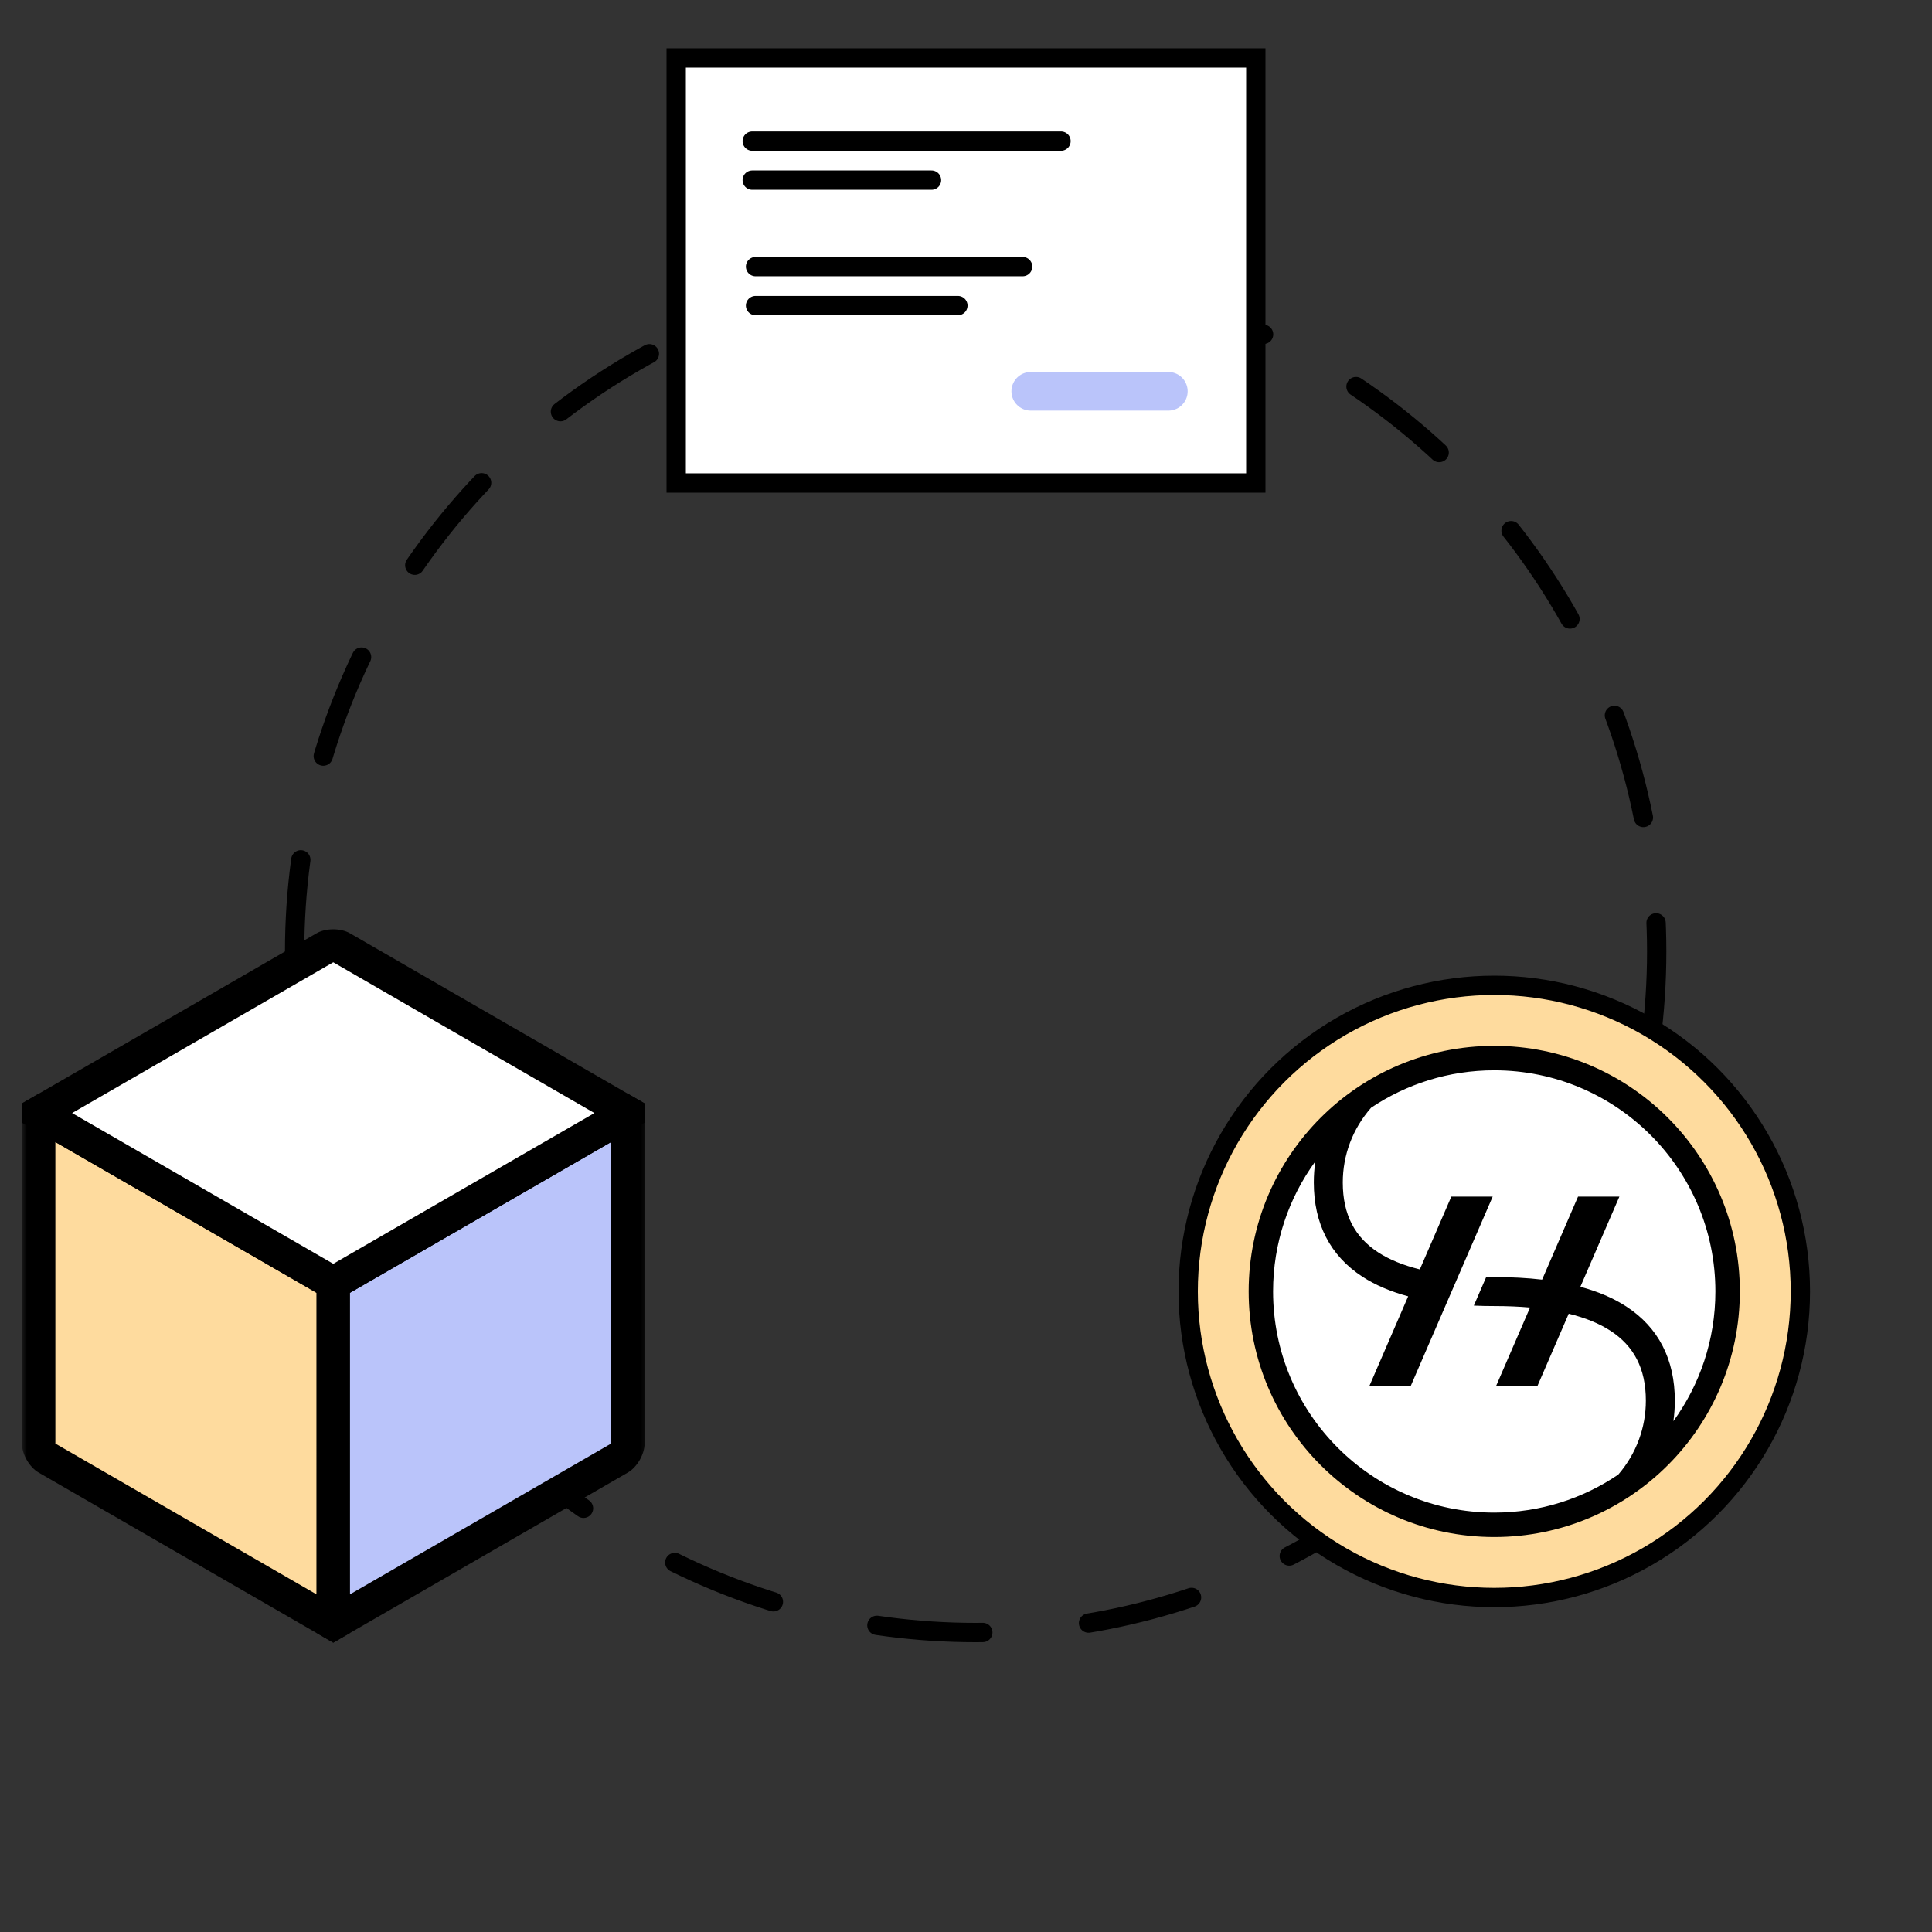 <svg width="200" height="200" viewBox="0 0 200 200" fill="none" xmlns="http://www.w3.org/2000/svg">
<rect x="0" y="0" width="200" height="200" fill="#333333" stroke="none"/>
<circle cx="101" cy="98.5" r="70.5" stroke="black" stroke-width="2" stroke-linecap="round" stroke-dasharray="11 11"/>
<rect x="70" y="6" width="60" height="44" fill="white"/>
<path d="M77.871 14.609H109.835" stroke="black" stroke-width="2" stroke-linecap="round"/>
<path d="M77.871 18.645H96.429" stroke="black" stroke-width="2" stroke-linecap="round"/>
<path d="M78.215 27.598H105.863" stroke="black" stroke-width="2" stroke-linecap="round"/>
<path d="M78.215 31.633H99.161" stroke="black" stroke-width="2" stroke-linecap="round"/>
<path d="M106.703 40.508H120.946" stroke="#BAC4FA" stroke-width="4" stroke-linecap="round"/>
<rect x="70" y="6" width="60" height="44" stroke="black" stroke-width="2"/>
<circle cx="154.687" cy="133.687" r="31.687" fill="#FEDB9E" stroke="black" stroke-width="2"/>
<circle cx="154.766" cy="134" r="24" fill="white"/>
<path fill-rule="evenodd" clip-rule="evenodd" d="M154.685 159.112C168.725 159.112 180.108 147.729 180.108 133.689C180.108 119.648 168.725 108.266 154.685 108.266C140.644 108.266 129.262 119.648 129.262 133.689C129.262 147.729 140.644 159.112 154.685 159.112ZM136.005 122.409C136.005 126.672 137.694 129.993 141.046 132.169C142.389 133.04 143.971 133.71 145.774 134.196L141.743 143.512H146.023L154.522 123.872H150.241L146.98 131.409C145.248 130.983 143.819 130.391 142.68 129.652C140.262 128.083 139.005 125.758 139.005 122.409C139.005 119.597 140.005 116.874 141.934 114.672C145.578 112.225 149.964 110.797 154.683 110.797C167.327 110.797 177.577 121.047 177.577 133.691C177.577 138.706 175.964 143.345 173.229 147.116C173.328 146.422 173.378 145.715 173.378 144.997C173.378 140.735 171.689 137.413 168.336 135.238C166.992 134.365 165.406 133.694 163.599 133.208L167.639 123.872H163.358L159.638 132.469C158.099 132.29 156.447 132.203 154.691 132.203C154.407 132.203 154.128 132.201 153.852 132.196L152.57 135.158C153.259 135.188 153.966 135.203 154.691 135.203C156.013 135.203 157.245 135.255 158.389 135.357L154.86 143.512H159.14L162.393 135.995C164.13 136.421 165.562 137.013 166.703 137.754C169.121 139.323 170.378 141.648 170.378 144.997C170.378 147.772 169.404 150.459 167.526 152.646C163.863 155.132 159.443 156.584 154.683 156.584C142.039 156.584 131.789 146.334 131.789 133.691C131.789 128.659 133.412 124.007 136.163 120.229C136.058 120.943 136.005 121.67 136.005 122.409Z" fill="black"/>
<rect width="35.216" height="35.216" transform="matrix(0.866 0.5 3.18351e-05 1 34.5 97.617)" fill="#6E6E6E"/>
<rect width="35.216" height="35.216" transform="matrix(0.866 -0.5 -3.18351e-05 1 4 115.227)" fill="#5A5A5A"/>
<rect width="35.216" height="35.216" transform="matrix(0.866 0.5 -0.866 0.5 34.5 132.832)" fill="#AAAAAA"/>
<mask id="path-14-outside-1_376_69483" maskUnits="userSpaceOnUse" x="2.268" y="112.223" width="34.642" height="60.001" fill="black">
<rect fill="white" x="2.268" y="112.223" width="34.642" height="60.001"/>
<path d="M4 115.223L34.498 132.832L34.499 168.048L4.001 150.439L4 115.223Z"/>
</mask>
<path d="M4 115.223L34.498 132.832L34.499 168.048L4.001 150.439L4 115.223Z" fill="#FEDB9E"/>
<path d="M4 115.223L4 113.223L2.268 114.223L4 115.223ZM34.498 132.832L36.23 133.832L34.498 130.832L34.498 132.832ZM34.499 168.048L34.499 170.048L36.231 169.048L34.499 168.048ZM4.001 150.439L2.269 149.439C2.269 150.544 3.045 151.887 4.001 152.439L4.001 150.439ZM4 117.223L34.498 134.832L34.498 130.832L4 113.223L4 117.223ZM32.766 131.832L32.767 167.048L36.231 169.048L36.23 133.832L32.766 131.832ZM34.499 166.048L4.001 148.439L4.001 152.439L34.499 170.048L34.499 166.048ZM5.733 151.439L5.732 116.223L2.268 114.223L2.269 149.439L5.733 151.439Z" fill="black" mask="url(#path-14-outside-1_376_69483)"/>
<mask id="path-16-outside-2_376_69483" maskUnits="userSpaceOnUse" x="32.767" y="111.827" width="34.642" height="60.001" fill="black">
<rect fill="white" x="32.767" y="111.827" width="34.642" height="60.001"/>
<path d="M34.5 132.828L64.998 115.219L64.997 150.435L34.499 168.044L34.5 132.828Z"/>
</mask>
<path d="M34.5 132.828L64.998 115.219L64.997 150.435L34.499 168.044L34.5 132.828Z" fill="#BAC4FA"/>
<path d="M34.5 132.828L34.5 130.828L32.768 133.828L34.5 132.828ZM64.998 115.219L66.73 114.219L64.998 113.219L64.998 115.219ZM64.997 150.435L64.996 152.435C65.953 151.883 66.729 150.54 66.729 149.435L64.997 150.435ZM34.499 168.044L32.767 169.045L34.499 170.044L34.499 168.044ZM34.5 134.828L64.998 117.219L64.998 113.219L34.5 130.828L34.5 134.828ZM63.266 116.219L63.265 151.435L66.729 149.435L66.73 114.219L63.266 116.219ZM64.997 148.435L34.499 166.044L34.499 170.044L64.996 152.435L64.997 148.435ZM36.231 167.044L36.232 131.828L32.768 133.828L32.767 169.045L36.231 167.044Z" fill="black" mask="url(#path-16-outside-2_376_69483)"/>
<mask id="path-18-outside-3_376_69483" maskUnits="userSpaceOnUse" x="0.536" y="95.224" width="69.283" height="39.998" fill="black">
<rect fill="white" x="0.536" y="95.224" width="69.283" height="39.998"/>
<path d="M4 115.223L34.499 97.615L64.998 115.223L34.499 132.83L4 115.223Z"/>
</mask>
<path d="M4 115.223L34.499 97.615L64.998 115.223L34.499 132.83L4 115.223Z" fill="white"/>
<path d="M4 115.223L2.268 114.223V116.223L4 115.223ZM34.499 97.615L36.231 96.615C35.274 96.063 33.723 96.063 32.767 96.615L34.499 97.615ZM64.998 115.223L66.73 116.223V114.223L64.998 115.223ZM34.499 132.83L32.767 133.83H36.231L34.499 132.83ZM5.732 116.223L36.231 98.615L32.767 96.615L2.268 114.223L5.732 116.223ZM32.767 98.615L63.266 116.223L66.73 114.223L36.231 96.615L32.767 98.615ZM63.266 114.223L32.767 131.83L36.231 133.83L66.73 116.223L63.266 114.223ZM36.231 131.83L5.732 114.223L2.268 116.223L32.767 133.83L36.231 131.83Z" fill="black" mask="url(#path-18-outside-3_376_69483)"/>
</svg>
